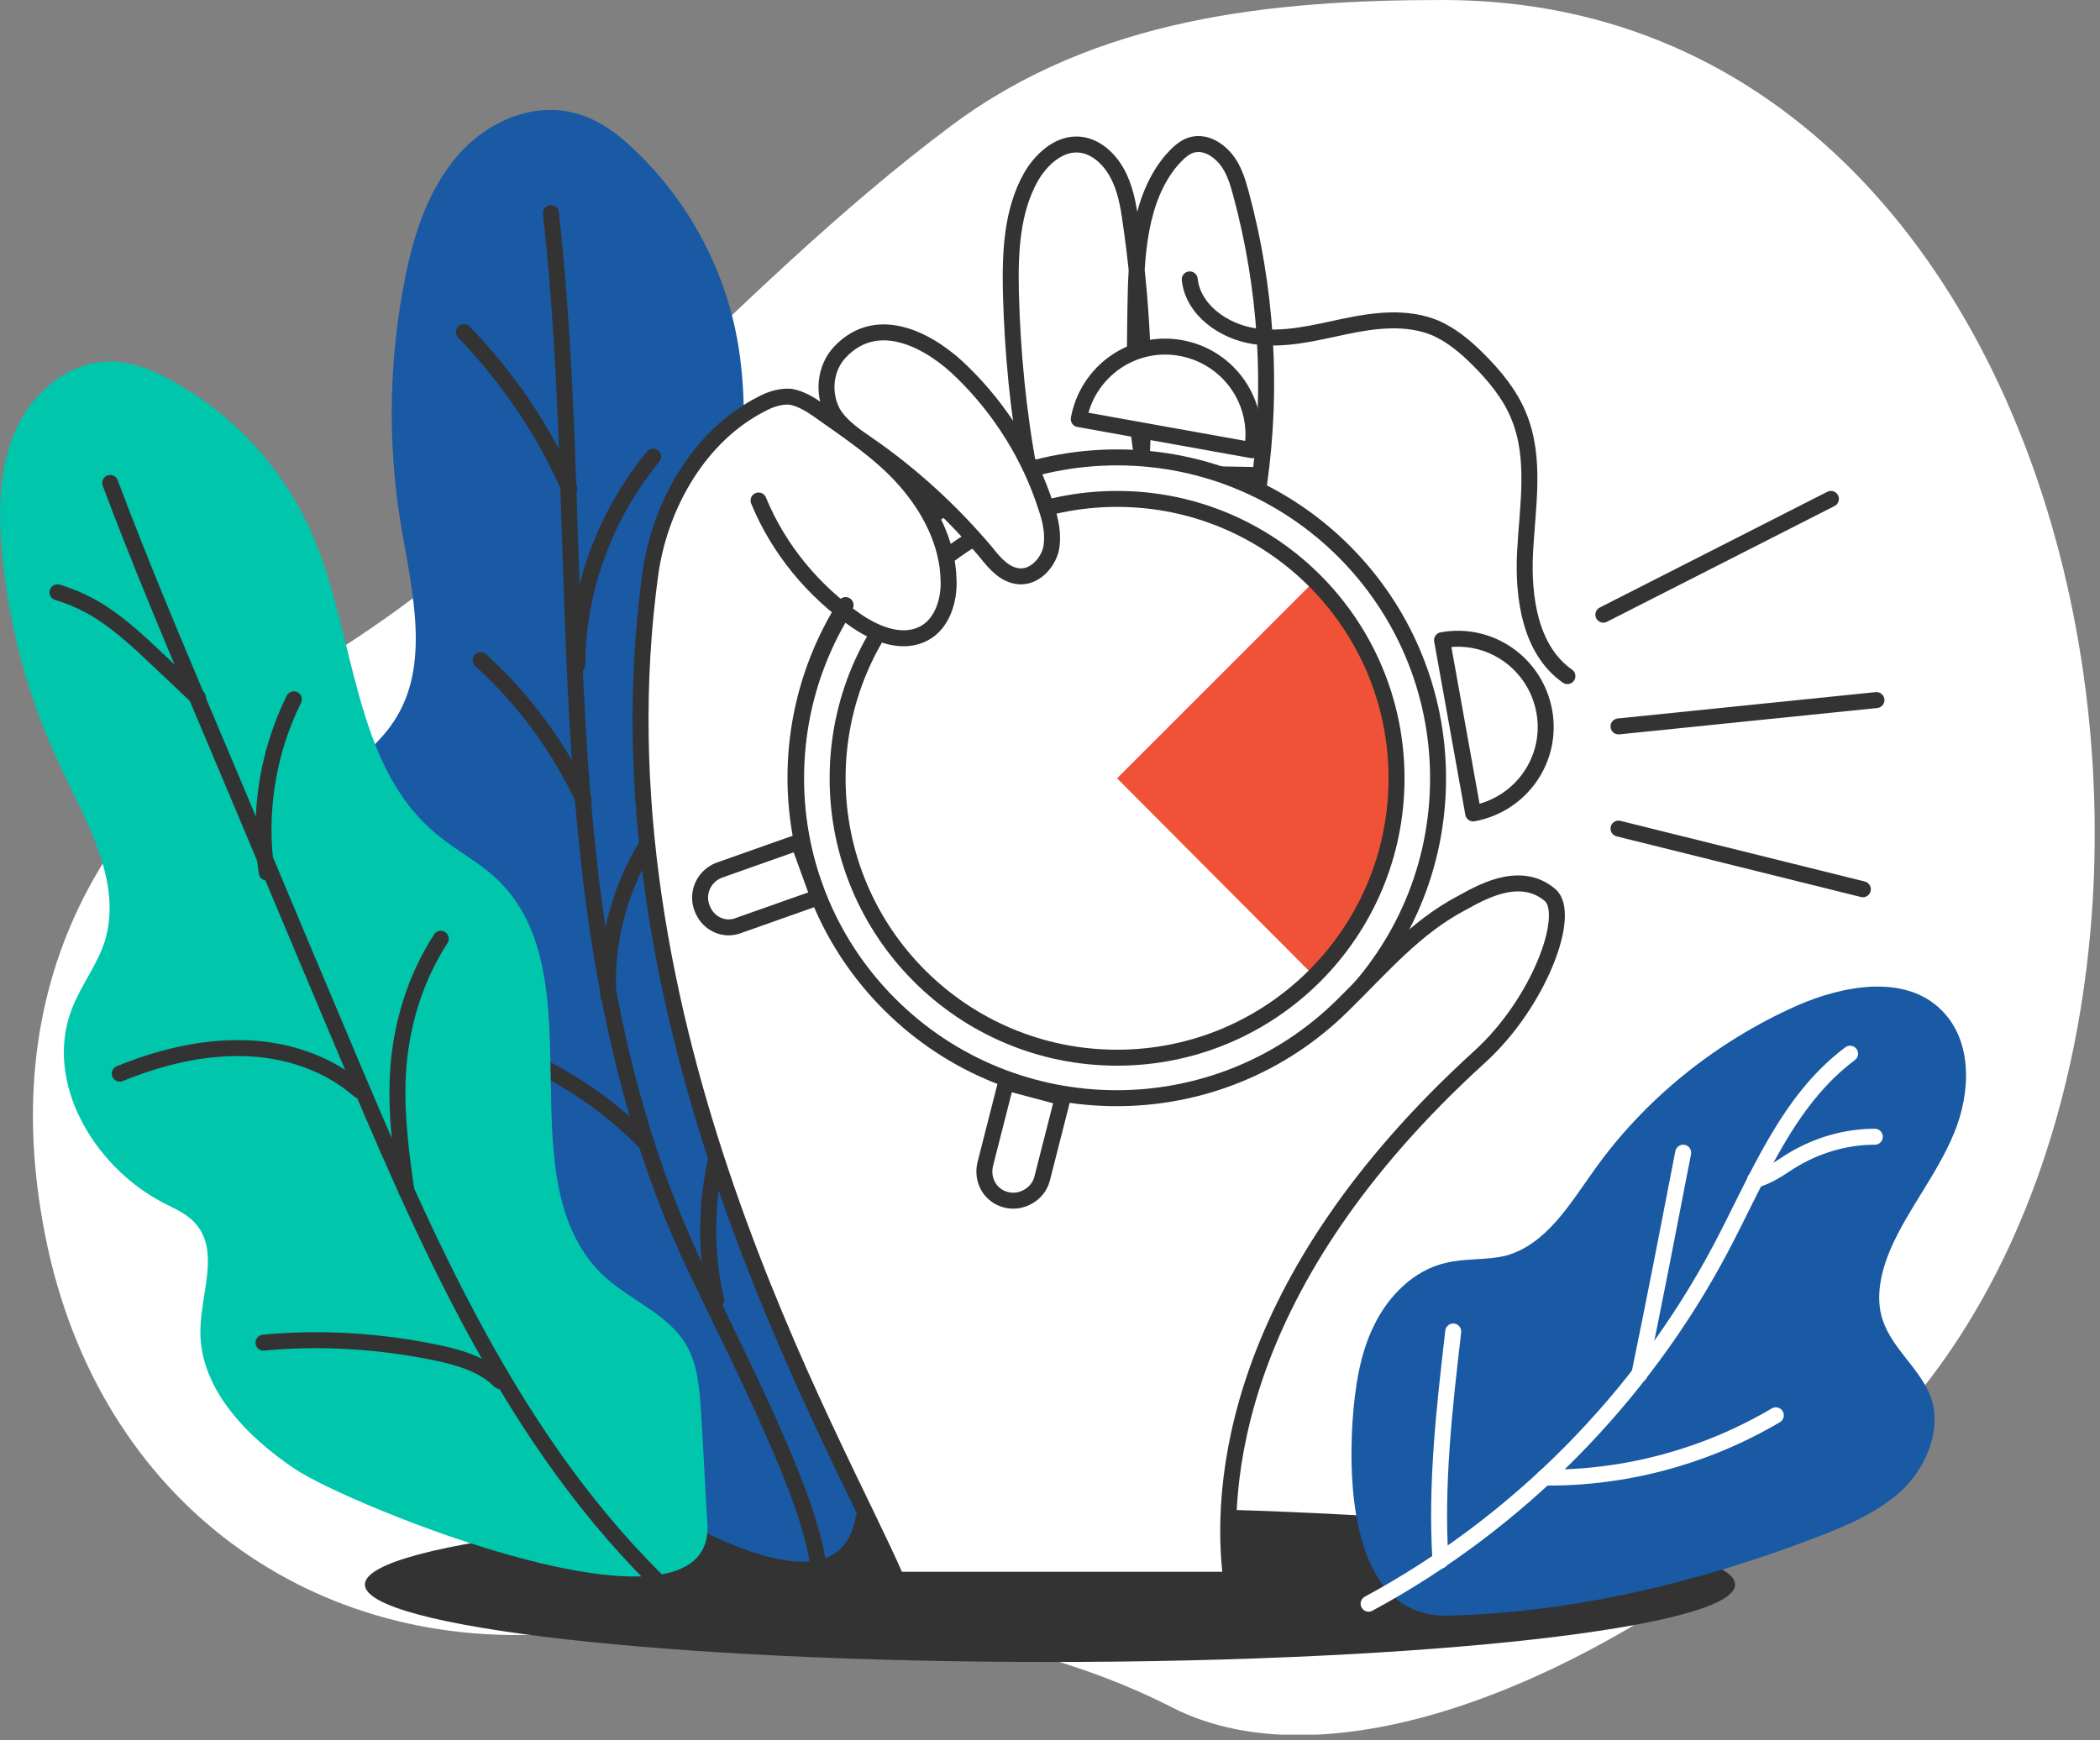 <svg width="263" height="218" viewBox="0 0 263 218" fill="none" xmlns="http://www.w3.org/2000/svg">
<rect x="0" y="0" width="263" height="218" fill="#808080" stroke="none"/>
<g clip-path="url(#clip0)">
<path d="M180.7 0C159.3 0 137.3 2.2 119.2 15.7C90.8 36.9 69.6 65.1 38.7 83.7C12.9 99.2 -1.2 123.3 6 156.4C13.3 189.5 40.9 207.9 72.1 204.4C98 201.5 124.9 202.7 146.8 213.9C166.4 223.9 200.4 211.8 232.2 183.1C286.8 133.9 265.8 0 180.7 0Z" fill="white"/>
<path d="M131.5 208.2C178.886 208.2 217.3 203.857 217.3 198.5C217.3 193.143 178.886 188.8 131.5 188.8C84.114 188.8 45.7 193.143 45.7 198.5C45.7 203.857 84.114 208.2 131.5 208.2Z" fill="#333333"/>
<path d="M54.2 167.2C49 161 44.6 152.8 47.1 145.1C48.6 140.3 52.6 135.5 50.5 131C49.7 129.3 48.2 128.1 46.9 126.9C39.1 119.5 35.9 106.5 42.4 98C44.5 95.3 47.4 93.3 49.3 90.4C54 83.4 51.6 74 50.2 65.7C48.5 55.4 48.7 44.8 50.8 34.5C51.9 29.1 53.7 23.7 57.3 19.5C60.9 15.3 66.7 12.7 72.1 14.2C75.2 15 77.8 17.1 80.1 19.4C87 26.2 91.5 35.3 92.7 44.9C94.7 60 89.1 76.9 97.7 89.5C99.6 92.3 102.2 94.7 103.9 97.6C113.9 114.5 92.7 137.8 103.1 154.4C105.6 158.5 109.9 161.6 111.1 166.3C111.9 169.4 111.2 172.7 110.5 175.8C109.3 180.8 108.2 185.8 107 190.8C102.8 208.1 59.8 174 54.2 167.2Z" fill="#1A59A3"/>
<path d="M69 26.7C71.4 48.3 71.1 70.1 72.4 91.8C73.7 113.5 76.8 135.4 85.5 155.3C89.6 164.7 100.9 185.4 102.4 195.6" stroke="#333333" stroke-width="2" stroke-miterlimit="10" stroke-linecap="round" stroke-linejoin="round"/>
<path d="M58.1 41.6C63.6 47.3 68.1 53.9 71.3 61.2" stroke="#333333" stroke-width="2" stroke-miterlimit="10" stroke-linecap="round" stroke-linejoin="round"/>
<path d="M72.3 83.3C72.3 73.9 75.8 64.5 81.8 57.2" stroke="#333333" stroke-width="2" stroke-miterlimit="10" stroke-linecap="round" stroke-linejoin="round"/>
<path d="M60.2 82.7C65.6 87.6 70 93.6 73.1 100.2" stroke="#333333" stroke-width="2" stroke-miterlimit="10" stroke-linecap="round" stroke-linejoin="round"/>
<path d="M76.2 124.8C75.6 115.3 79.5 105.6 86.5 99.2C86.6 99.1 86.8 98.9 87 99C87.2 99 87.3 99.4 87.1 99.4" stroke="#333333" stroke-width="2" stroke-miterlimit="10" stroke-linecap="round" stroke-linejoin="round"/>
<path d="M59 130.1C67.1 132.5 74.7 136.9 80.6 142.9" stroke="#333333" stroke-width="2" stroke-miterlimit="10" stroke-linecap="round" stroke-linejoin="round"/>
<path d="M89.7 162.9C87.4 153.1 89.1 142.4 94.2 133.7" stroke="#333333" stroke-width="2" stroke-miterlimit="10" stroke-linecap="round" stroke-linejoin="round"/>
<path d="M156.8 59.5C157.1 59.8 157.4 60.2 157.7 60.5C159.4 48.4 158.6 36 155.4 24.2C155 22.7 154.5 21.1 153.5 19.9C152.5 18.7 151 17.8 149.5 18.1C148.4 18.3 147.5 19.2 146.7 20.1C142.6 25 142.3 32.1 142.2 38.5C142.1 44.7 142 50.9 143 57C143.5 47.2 143 37.4 141.6 27.8C141.3 25.6 140.9 23.4 139.8 21.5C138.7 19.6 136.9 18.1 134.8 18.1C132.4 18.1 130.3 20.1 129.1 22.2C126.7 26.5 126.5 31.6 126.6 36.6C126.8 44.1 127.5 51.6 128.9 59L156.8 59.5Z" fill="white" stroke="#333333" stroke-width="2" stroke-miterlimit="10" stroke-linecap="round" stroke-linejoin="round"/>
<path d="M139.9 137.7C162.102 137.7 180.1 119.702 180.1 97.5C180.1 75.298 162.102 57.3 139.9 57.3C117.698 57.3 99.7 75.298 99.7 97.5C99.7 119.702 117.698 137.7 139.9 137.7Z" fill="white" stroke="#333333" stroke-width="2" stroke-miterlimit="10" stroke-linecap="round" stroke-linejoin="round"/>
<path d="M164.6 122.3C178.3 108.6 178.3 86.5 164.6 72.8L139.9 97.5L164.6 122.3Z" fill="#EF5237"/>
<path d="M139.9 132.5C159.23 132.5 174.9 116.83 174.9 97.5C174.9 78.17 159.23 62.5 139.9 62.5C120.57 62.5 104.9 78.17 104.9 97.5C104.9 116.83 120.57 132.5 139.9 132.5Z" stroke="#333333" stroke-width="2" stroke-miterlimit="10" stroke-linecap="round" stroke-linejoin="round"/>
<path d="M156.8 56.4C157.9 50.4 153.9 44.7 147.9 43.6C141.9 42.5 136.2 46.5 135.1 52.5L156.8 56.4Z" fill="white" stroke="#333333" stroke-width="2" stroke-miterlimit="10" stroke-linecap="round" stroke-linejoin="round"/>
<path d="M180.6 80.2C186.6 79.1 192.3 83.1 193.4 89.1C194.5 95.1 190.5 100.8 184.5 101.9L180.6 80.2Z" fill="white" stroke="#333333" stroke-width="2" stroke-miterlimit="10" stroke-linecap="round" stroke-linejoin="round"/>
<path d="M95 62.7C97.5 68.8 101.9 74.1 107.3 77.8C109.8 79.5 113.1 80.8 115.8 79.3C118 78.1 118.9 75.2 118.8 72.7C118.7 68 116.4 63.6 113.3 60.1C110.2 56.6 106.2 54 102.4 51.3C101.4 50.6 100.2 49.9 99 49.7C97.8 49.6 96.5 50 95.4 50.6C87.7 54.5 82.8 63 81.5 71.5C73.6 127.8 104.6 180 112.3 197.9H154.2C152.7 186.4 154.2 160.7 185.3 132.4C192.8 125.6 196.9 114.4 194.1 112.1C190.2 108.8 185 112.1 183.1 113.1C177.2 116.2 173.1 121.1 168.3 125.8C152.6 141.5 127.1 141.5 111.4 125.8C97.8 112.2 96 91.4 105.9 75.8" fill="white"/>
<path d="M95 62.7C97.5 68.8 101.9 74.1 107.3 77.8C109.8 79.5 113.1 80.8 115.8 79.3C118 78.1 118.9 75.2 118.8 72.7C118.7 68 116.4 63.6 113.3 60.1C110.2 56.6 106.2 54 102.4 51.3C101.4 50.6 100.2 49.9 99 49.7C97.8 49.6 96.5 50 95.4 50.6C87.7 54.5 82.8 63 81.5 71.5C73.6 127.8 104.6 180 112.3 197.9H154.2C152.7 186.4 154.2 160.7 185.3 132.4C192.8 125.6 196.9 114.4 194.1 112.1C190.2 108.8 185 112.1 183.1 113.1C177.2 116.2 173.1 121.1 168.3 125.8C152.6 141.5 127.1 141.5 111.4 125.8C97.8 112.2 96 91.4 105.9 75.8" stroke="#333333" stroke-width="2" stroke-miterlimit="10" stroke-linecap="round" stroke-linejoin="round"/>
<path d="M105.2 44.1C103.3 46.1 103 49.3 104.3 51.7C105.3 53.4 107.1 54.6 108.7 55.7C114.2 59.5 119.2 64.1 123.5 69.2C124.6 70.6 125.9 72.1 127.7 72.2C129.5 72.3 131.1 70.7 131.6 68.9C132 67.1 131.6 65.2 131 63.5C129 57.2 125.3 51.3 120.6 46.7C116.7 42.8 110 39 105.2 44.1Z" fill="white" stroke="#333333" stroke-width="2" stroke-miterlimit="10" stroke-linecap="round" stroke-linejoin="round"/>
<path d="M126 150.3C124 149.8 122.9 147.8 123.4 145.8L126 135.6L133.1 137.5L130.5 147.7C130 149.6 127.9 150.8 126 150.3Z" fill="white" stroke="#333333" stroke-width="2" stroke-miterlimit="10" stroke-linecap="round" stroke-linejoin="round"/>
<path d="M87.9 113.7C87.2 111.8 88.2 109.7 90.1 109L100 105.5L102.5 112.4L92.6 115.9C90.7 116.7 88.6 115.7 87.9 113.7Z" fill="white" stroke="#333333" stroke-width="2" stroke-miterlimit="10" stroke-linecap="round" stroke-linejoin="round"/>
<path d="M202.7 103.8L233.3 111.4" stroke="#333333" stroke-width="2" stroke-miterlimit="10" stroke-linecap="round" stroke-linejoin="round"/>
<path d="M202.7 91L235 87.7" stroke="#333333" stroke-width="2" stroke-miterlimit="10" stroke-linecap="round" stroke-linejoin="round"/>
<path d="M200.8 77L229.3 62.5" stroke="#333333" stroke-width="2" stroke-miterlimit="10" stroke-linecap="round" stroke-linejoin="round"/>
<path d="M149 35C149.4 38.8 153.2 41.5 157 42.1C160.8 42.7 164.6 41.7 168.4 40.9C172.2 40.1 176.2 39.6 179.8 41.1C181.8 42 183.5 43.4 185.1 45C187.2 47.1 189.1 49.4 190.2 52.1C192.4 57.4 191.3 63.4 191 69.1C190.7 74.8 191.6 81.4 196.3 84.7" stroke="#333333" stroke-width="2" stroke-miterlimit="10" stroke-linecap="round" stroke-linejoin="round"/>
<path d="M36.9 184C30.8 179.9 24.9 173.8 25.1 166.5C25.2 161.9 27.5 156.7 24.5 153.3C23.4 152 21.8 151.4 20.3 150.6C11.6 146 5.5 135.4 9 126.4C10.1 123.5 12.1 121 13.1 118C15.4 110.6 10.9 103.1 7.6 96.1C3.5 87.5 1 78.2 0.2 68.6C-0.2 63.6 -0.1 58.4 2 53.8C4.1 49.2 8.5 45.4 13.5 45.3C16.4 45.2 19.2 46.4 21.7 47.8C29.4 52 35.6 58.9 39.1 66.9C44.6 79.6 44.1 95.9 54.8 104.6C57.2 106.6 60 108 62.2 110.1C75.2 122.3 62.7 148.2 75.9 160.1C79.2 163 83.7 164.7 85.9 168.4C87.4 170.9 87.6 174 87.8 176.9C88.1 181.6 88.3 186.3 88.6 190.9C89.5 207.3 43.5 188.5 36.9 184Z" fill="#00C6AC"/>
<path d="M13.8 60.5C17.4 70.1 21.4 79.6 25.4 89.1C31.2 102.8 36.9 116.5 42.7 130.2C53.2 155.1 64.1 180.8 83.7 199.4C82.9 198.6 82.1 197.9 81.3 197.1" stroke="#333333" stroke-width="2" stroke-miterlimit="10" stroke-linecap="round" stroke-linejoin="round"/>
<path d="M36.8 87.6C33.5 94.3 32.3 101.9 33.4 109.3" stroke="#333333" stroke-width="2" stroke-miterlimit="10" stroke-linecap="round" stroke-linejoin="round"/>
<path d="M50.9 149.2C50.1 143.7 49.4 138.1 50 132.5C50.6 127.2 52.3 122.1 55.2 117.6" stroke="#333333" stroke-width="2" stroke-miterlimit="10" stroke-linecap="round" stroke-linejoin="round"/>
<path d="M33 168.2C40.3 167.5 47.7 168 54.9 169.5C57.7 170.1 60.6 171 62.6 173" stroke="#333333" stroke-width="2" stroke-miterlimit="10" stroke-linecap="round" stroke-linejoin="round"/>
<path d="M15 134.5C19.9 132.5 25.1 131.2 30.4 131.3C35.7 131.4 41 133.1 45 136.6" stroke="#333333" stroke-width="2" stroke-miterlimit="10" stroke-linecap="round" stroke-linejoin="round"/>
<path d="M7.2 74.2C9.2 74.8 11.1 75.7 12.8 76.8C15.2 78.4 17.3 80.3 19.4 82.3C21.2 84 23 85.7 24.8 87.4" stroke="#333333" stroke-width="2" stroke-miterlimit="10" stroke-linecap="round" stroke-linejoin="round"/>
<path d="M169.4 177.9C169.7 173.8 170.3 169.6 172.1 166C173.9 162.3 177.1 159.1 181.1 158.2C183.5 157.6 186.1 157.9 188.6 157.3C193.6 155.9 196.5 151 199.5 146.8C205.9 137.7 214.9 130.5 225 126C230.9 123.4 238.7 122 243.2 126.6C247.1 130.5 246.8 137 244.7 142C242.6 147.1 239 151.4 236.8 156.4C235.6 159.2 234.8 162.5 235.8 165.4C237 169 240.5 171.5 241.8 175C243.2 178.9 241.4 183.4 238.5 186.4C235.5 189.3 231.6 191 227.7 192.5C212.9 198.2 197.2 202 181.3 202.4C169.6 202.6 168.8 186.8 169.4 177.9Z" fill="#1A59A3"/>
<path d="M171.4 200.9C190.1 190.8 205.6 175.1 215.5 156.4C220.1 147.7 223.8 137.9 231.7 132" stroke="white" stroke-width="2" stroke-miterlimit="10" stroke-linecap="round" stroke-linejoin="round"/>
<path d="M182 166.8C180.9 176.3 179.8 185.9 180.4 195.5" stroke="white" stroke-width="2" stroke-miterlimit="10" stroke-linecap="round" stroke-linejoin="round"/>
<path d="M193.4 185.1C203.5 185.2 213.6 182.5 222.4 177.3" stroke="white" stroke-width="2" stroke-miterlimit="10" stroke-linecap="round" stroke-linejoin="round"/>
<path d="M205.3 172.2C207.2 163 209 153.7 210.8 144.4" stroke="white" stroke-width="2" stroke-miterlimit="10" stroke-linecap="round" stroke-linejoin="round"/>
<path d="M219.8 147.8C221.4 147.4 222.8 146.4 224.2 145.5C227.4 143.5 231.1 142.4 234.8 142.4" stroke="white" stroke-width="2" stroke-miterlimit="10" stroke-linecap="round" stroke-linejoin="round"/>
</g>
<defs>
<clipPath id="clip0">
<rect width="262.4" height="217.3" fill="white"/>
</clipPath>
</defs>
</svg>
